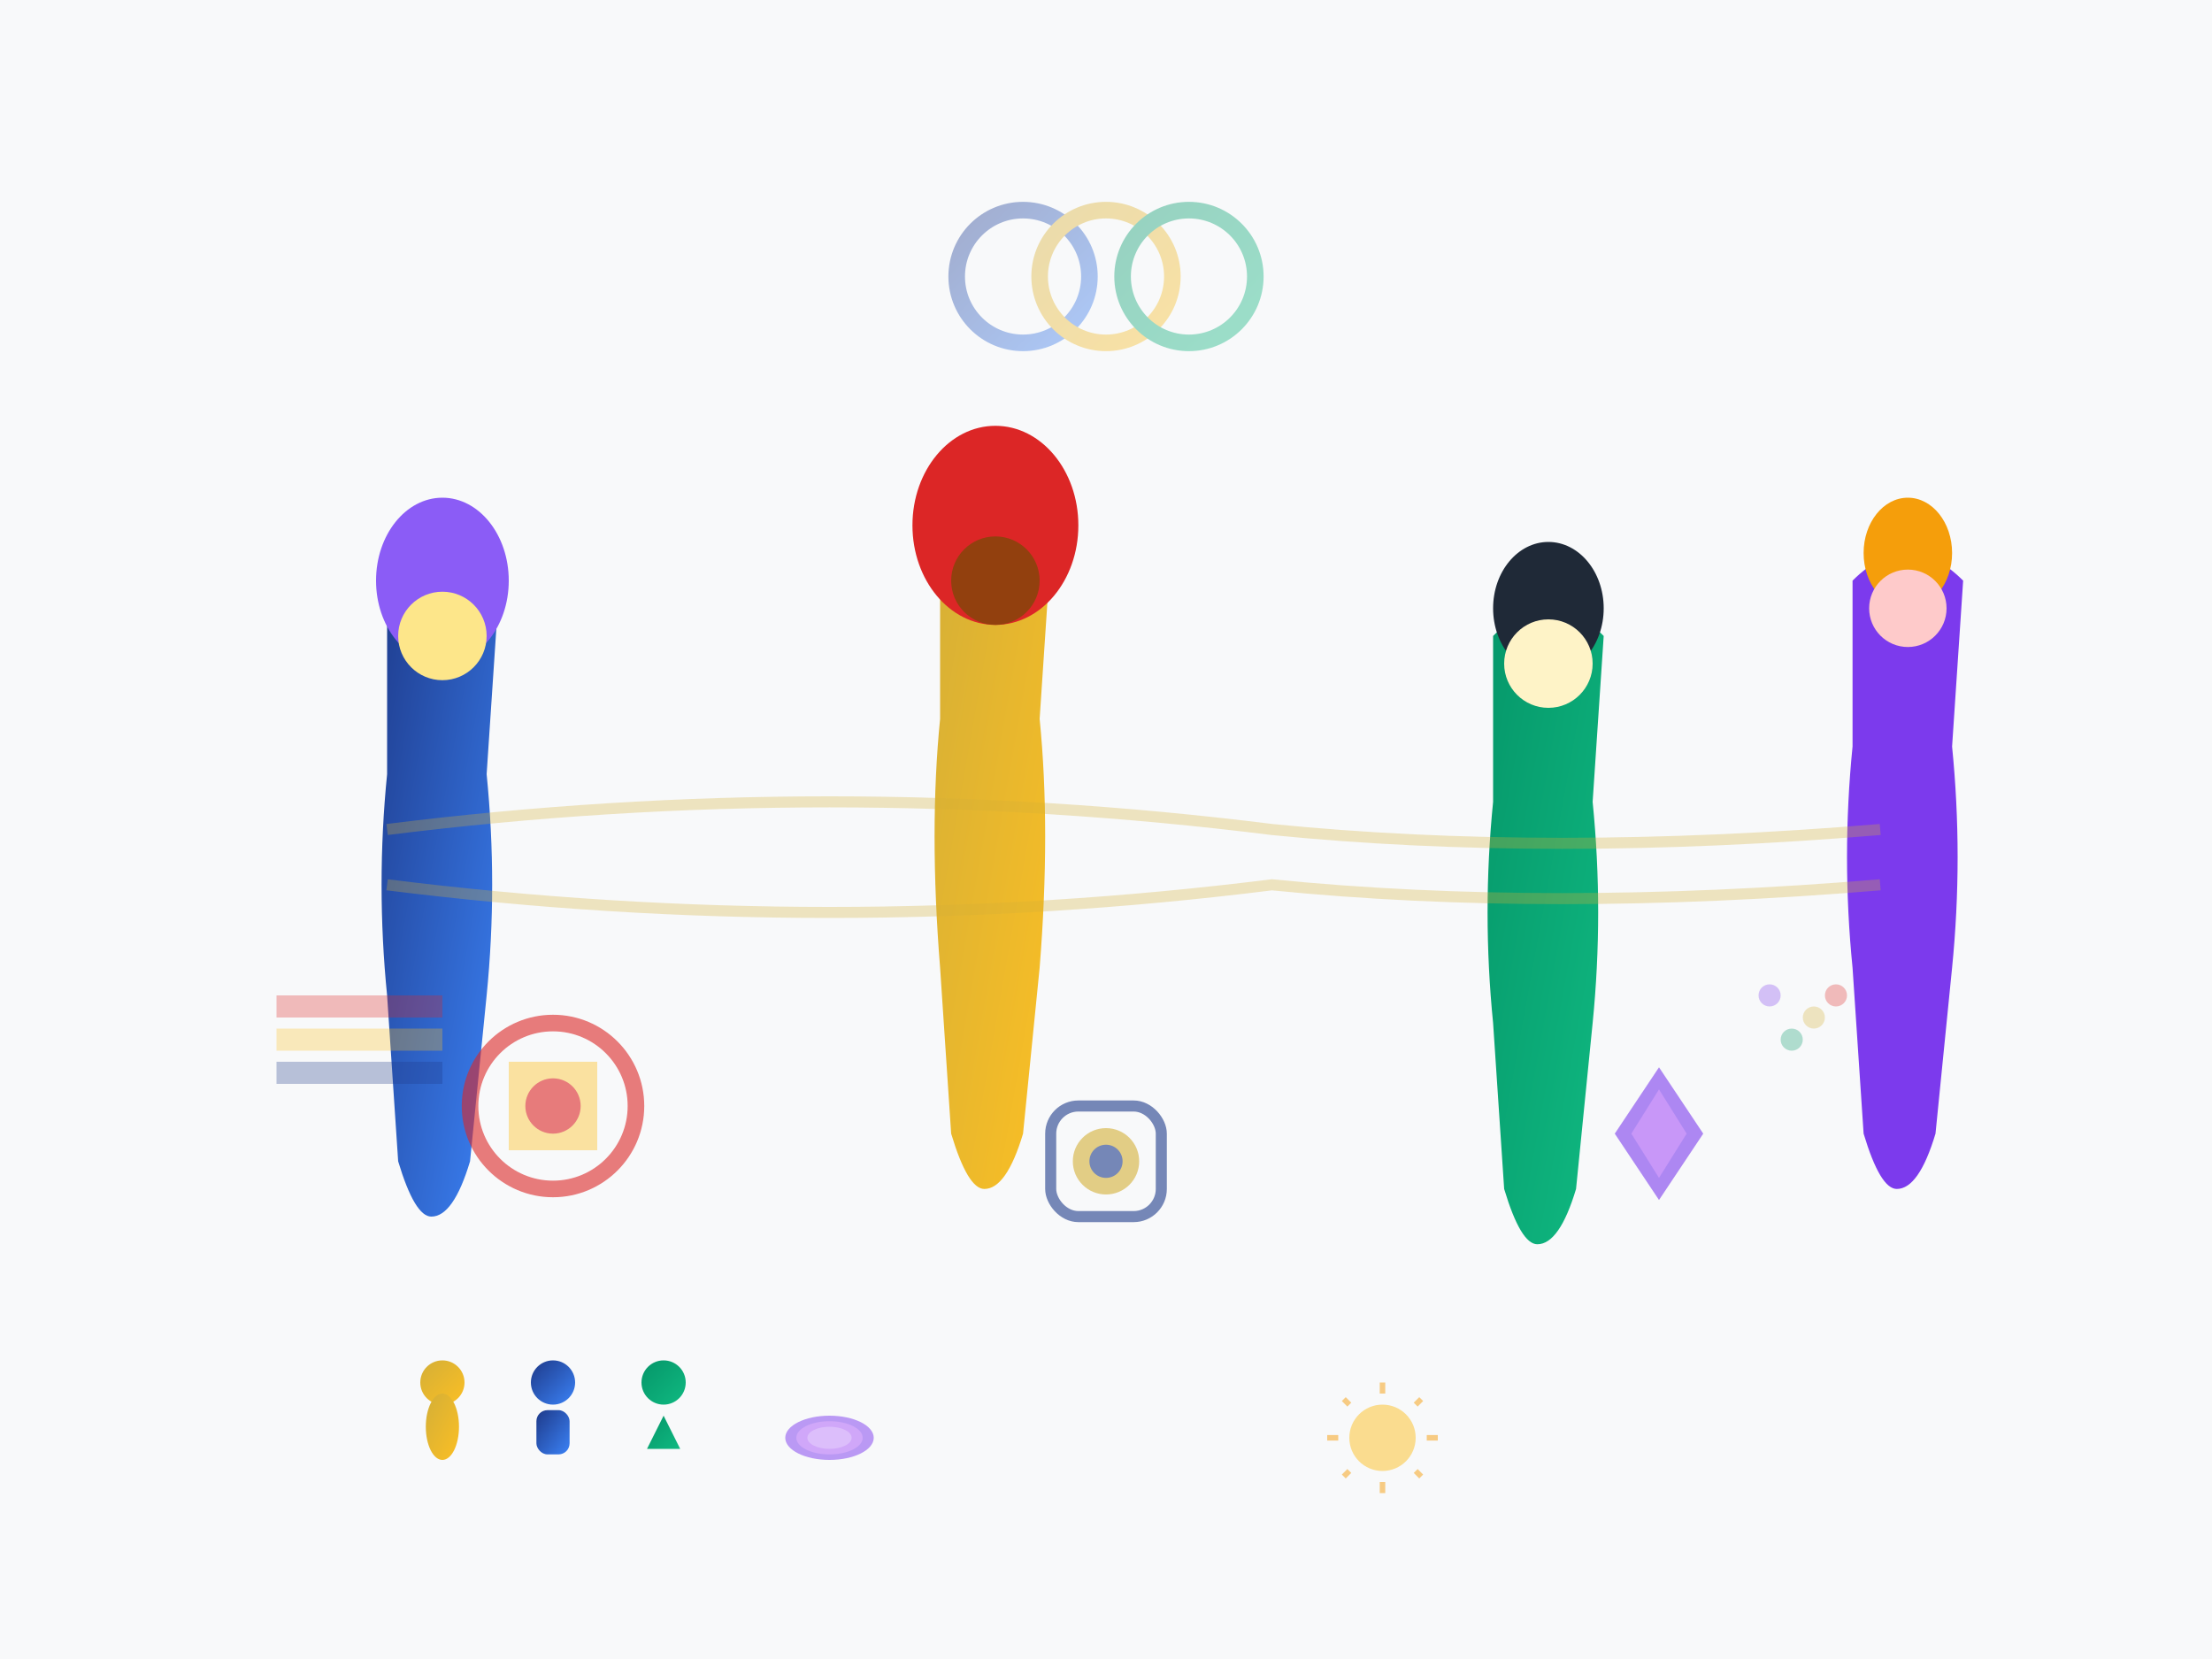 <svg viewBox="0 0 400 300" xmlns="http://www.w3.org/2000/svg">
  <defs>
    <linearGradient id="diversityGradient1" x1="0%" y1="0%" x2="100%" y2="100%">
      <stop offset="0%" style="stop-color:#1e3a8a" />
      <stop offset="100%" style="stop-color:#3b82f6" />
    </linearGradient>
    <linearGradient id="diversityGradient2" x1="0%" y1="0%" x2="100%" y2="100%">
      <stop offset="0%" style="stop-color:#d4af37" />
      <stop offset="100%" style="stop-color:#fbbf24" />
    </linearGradient>
    <linearGradient id="diversityGradient3" x1="0%" y1="0%" x2="100%" y2="100%">
      <stop offset="0%" style="stop-color:#059669" />
      <stop offset="100%" style="stop-color:#10b981" />
    </linearGradient>
  </defs>
  
  <!-- Background -->
  <rect width="400" height="300" fill="#f8f9fa"/>
  
  <!-- Diverse fashion silhouettes representing different styles and cultures -->
  
  <!-- Figure 1 - European style -->
  <g transform="translate(50, 80)">
    <path d="M20 30 Q30 20 40 30 L38 60 Q40 80 38 100 L35 130 Q32 140 28 140 Q25 140 22 130 L20 100 Q18 80 20 60 Z" fill="url(#diversityGradient1)"/>
    <!-- Hair -->
    <ellipse cx="30" cy="25" rx="12" ry="15" fill="#8b5cf6"/>
    <!-- Face -->
    <circle cx="30" cy="35" r="8" fill="#fde68a"/>
  </g>
  
  <!-- Figure 2 - African style -->
  <g transform="translate(150, 70)">
    <path d="M20 30 Q30 20 40 30 L38 60 Q40 80 38 105 L35 135 Q32 145 28 145 Q25 145 22 135 L20 105 Q18 80 20 60 Z" fill="url(#diversityGradient2)"/>
    <!-- Hair/headwrap -->
    <ellipse cx="30" cy="25" rx="15" ry="18" fill="#dc2626"/>
    <rect x="20" y="15" width="20" height="15" fill="#dc2626" rx="3"/>
    <!-- Face -->
    <circle cx="30" cy="35" r="8" fill="#92400e"/>
  </g>
  
  <!-- Figure 3 - Asian style -->
  <g transform="translate(250, 85)">
    <path d="M20 30 Q30 20 40 30 L38 60 Q40 80 38 100 L35 130 Q32 140 28 140 Q25 140 22 130 L20 100 Q18 80 20 60 Z" fill="url(#diversityGradient3)"/>
    <!-- Hair -->
    <ellipse cx="30" cy="25" rx="10" ry="12" fill="#1f2937"/>
    <!-- Face -->
    <circle cx="30" cy="35" r="8" fill="#fef3c7"/>
  </g>
  
  <!-- Figure 4 - Contemporary style -->
  <g transform="translate(320, 75)">
    <path d="M15 30 Q25 20 35 30 L33 60 Q35 80 33 100 L30 130 Q27 140 23 140 Q20 140 17 130 L15 100 Q13 80 15 60 Z" fill="#7c3aed"/>
    <!-- Short hair -->
    <ellipse cx="25" cy="25" rx="8" ry="10" fill="#f59e0b"/>
    <!-- Face -->
    <circle cx="25" cy="35" r="7" fill="#fecaca"/>
  </g>
  
  <!-- Cultural patterns and symbols -->
  
  <!-- African-inspired pattern -->
  <g transform="translate(100, 200)" opacity="0.6">
    <circle cx="0" cy="0" r="15" fill="none" stroke="#dc2626" stroke-width="3"/>
    <polygon points="-8,-8 8,-8 8,8 -8,8" fill="#fbbf24" opacity="0.7"/>
    <circle cx="0" cy="0" r="5" fill="#dc2626"/>
  </g>
  
  <!-- Asian-inspired pattern -->
  <g transform="translate(200, 210)" opacity="0.6">
    <rect x="-10" y="-10" width="20" height="20" fill="none" stroke="#1e3a8a" stroke-width="2" rx="5"/>
    <circle cx="0" cy="0" r="6" fill="#d4af37"/>
    <circle cx="0" cy="0" r="3" fill="#1e3a8a"/>
  </g>
  
  <!-- European-inspired pattern -->
  <g transform="translate(300, 205)" opacity="0.6">
    <polygon points="0,-12 8,0 0,12 -8,0" fill="#7c3aed"/>
    <polygon points="0,-8 5,0 0,8 -5,0" fill="#a855f7"/>
  </g>
  
  <!-- Unity symbols -->
  <!-- Interlocking circles representing unity in diversity -->
  <g transform="translate(200, 50)" opacity="0.4">
    <circle cx="-15" cy="0" r="12" fill="none" stroke="url(#diversityGradient1)" stroke-width="3"/>
    <circle cx="0" cy="0" r="12" fill="none" stroke="url(#diversityGradient2)" stroke-width="3"/>
    <circle cx="15" cy="0" r="12" fill="none" stroke="url(#diversityGradient3)" stroke-width="3"/>
  </g>
  
  <!-- Global fashion elements -->
  <!-- Fashion accessories from different cultures -->
  
  <!-- Jewelry/accessories -->
  <g transform="translate(80, 250)">
    <!-- Earrings -->
    <circle cx="0" cy="0" r="4" fill="url(#diversityGradient2)"/>
    <ellipse cx="0" cy="8" rx="3" ry="6" fill="url(#diversityGradient2)"/>
    
    <circle cx="20" cy="0" r="4" fill="url(#diversityGradient1)"/>
    <rect x="17" y="5" width="6" height="8" fill="url(#diversityGradient1)" rx="2"/>
    
    <circle cx="40" cy="0" r="4" fill="url(#diversityGradient3)"/>
    <polygon points="40,6 37,12 43,12" fill="url(#diversityGradient3)"/>
  </g>
  
  <!-- Fabric textures/patterns -->
  <g opacity="0.3">
    <!-- Stripes -->
    <g transform="translate(50, 180)">
      <rect x="0" y="0" width="30" height="4" fill="#dc2626"/>
      <rect x="0" y="6" width="30" height="4" fill="#fbbf24"/>
      <rect x="0" y="12" width="30" height="4" fill="#1e3a8a"/>
    </g>
    
    <!-- Dots -->
    <g transform="translate(320, 180)">
      <circle cx="0" cy="0" r="2" fill="#7c3aed"/>
      <circle cx="8" cy="4" r="2" fill="#d4af37"/>
      <circle cx="4" cy="8" r="2" fill="#059669"/>
      <circle cx="12" cy="0" r="2" fill="#dc2626"/>
    </g>
  </g>
  
  <!-- Connecting lines showing unity -->
  <g stroke="#d4af37" stroke-width="2" fill="none" opacity="0.3">
    <path d="M70 150 Q150 140 230 150 Q280 155 340 150"/>
    <path d="M70 160 Q150 170 230 160 Q280 165 340 160"/>
  </g>
  
  <!-- Cultural symbols -->
  <g opacity="0.5">
    <!-- Lotus-inspired -->
    <g transform="translate(150, 260)">
      <ellipse cx="0" cy="0" rx="8" ry="4" fill="#7c3aed"/>
      <ellipse cx="0" cy="0" rx="6" ry="3" fill="#a855f7"/>
      <ellipse cx="0" cy="0" rx="4" ry="2" fill="#c084fc"/>
    </g>
    
    <!-- Sun symbol -->
    <g transform="translate(250, 260)">
      <circle cx="0" cy="0" r="6" fill="#fbbf24"/>
      <g stroke="#f59e0b" stroke-width="1">
        <line x1="-10" y1="0" x2="-8" y2="0"/>
        <line x1="8" y1="0" x2="10" y2="0"/>
        <line x1="0" y1="-10" x2="0" y2="-8"/>
        <line x1="0" y1="8" x2="0" y2="10"/>
        <line x1="-7" y1="-7" x2="-6" y2="-6"/>
        <line x1="6" y1="6" x2="7" y2="7"/>
        <line x1="7" y1="-7" x2="6" y2="-6"/>
        <line x1="-6" y1="6" x2="-7" y2="7"/>
      </g>
    </g>
  </g>
</svg>